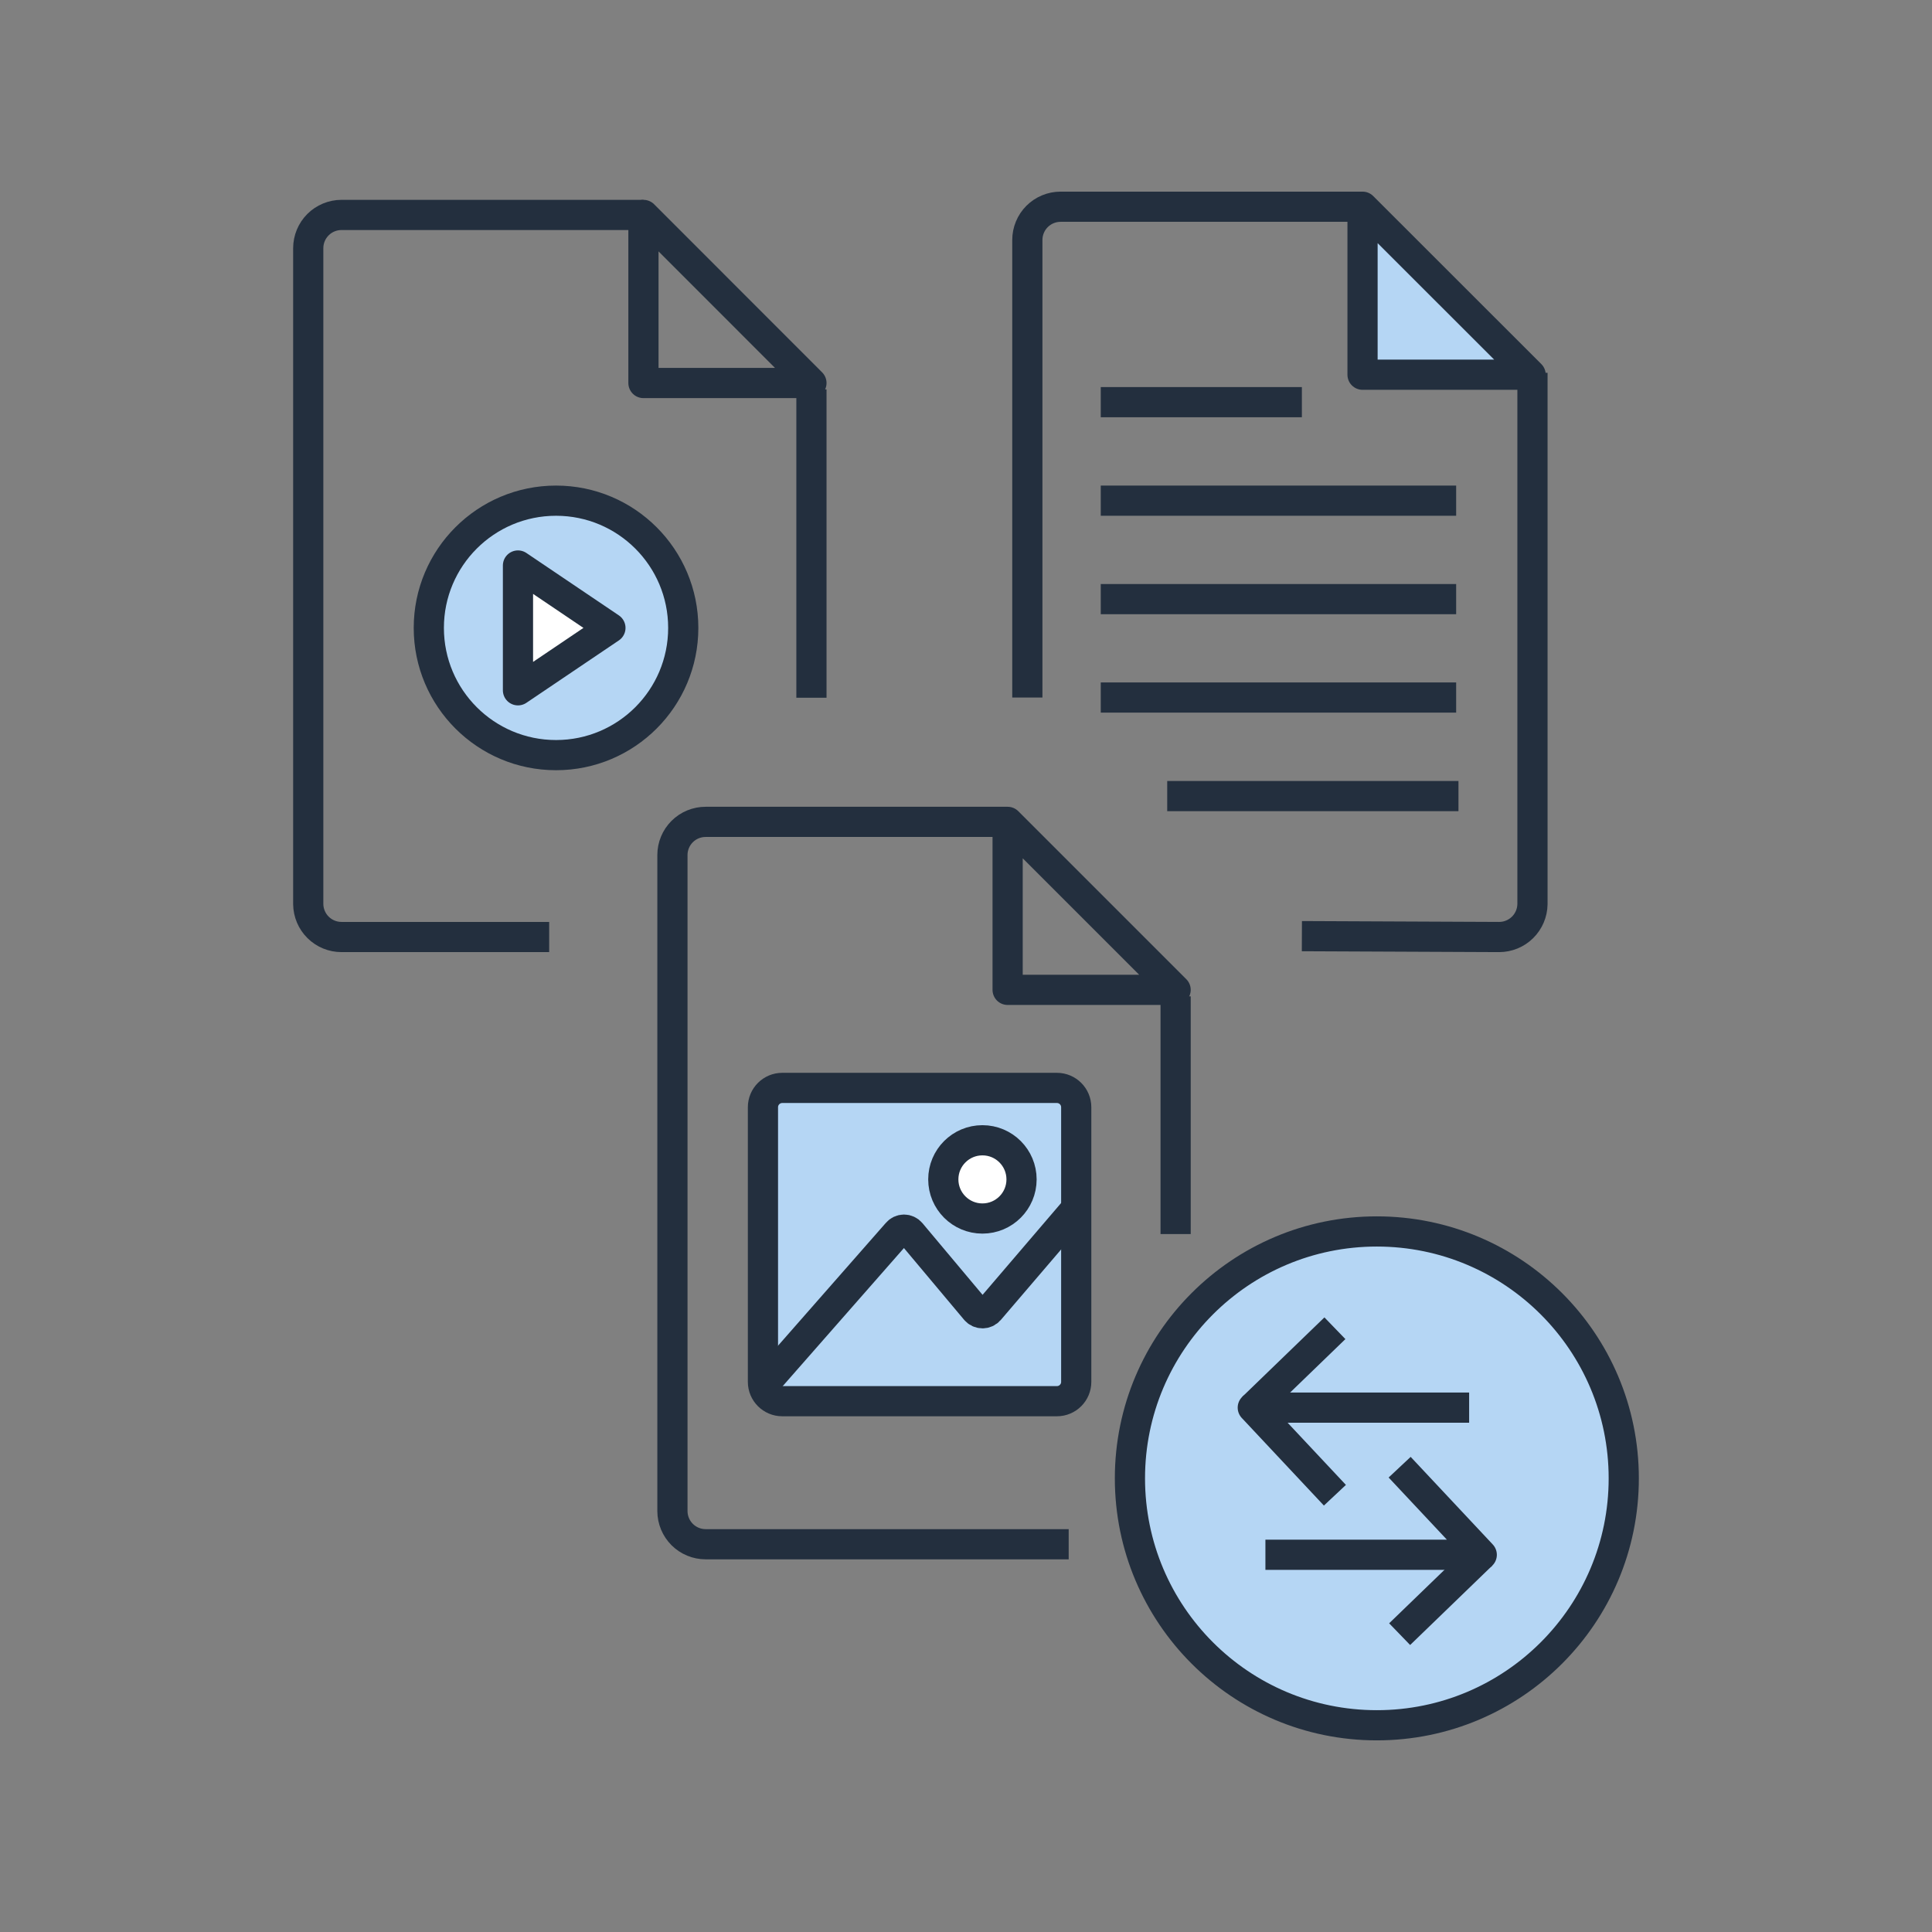 <svg width="128" height="128" viewBox="0 0 128 128" fill="none" xmlns="http://www.w3.org/2000/svg">
<rect x="0" y="0" width="128" height="128" fill="#808080" stroke="none"/>
<path d="M42.63 14.24H22.624C22.335 14.24 22.049 14.297 21.781 14.408C21.514 14.518 21.272 14.68 21.067 14.885C20.863 15.089 20.701 15.332 20.59 15.599C20.479 15.866 20.422 16.152 20.422 16.442V59.904C20.429 60.483 20.664 61.037 21.076 61.444C21.488 61.852 22.044 62.08 22.624 62.08H36.384" stroke="#232F3E" stroke-width="2" stroke-linejoin="round"/>
<path d="M42.63 25.376H53.76L42.63 14.24V25.376Z" stroke="#232F3E" stroke-width="2" stroke-linejoin="round"/>
<path d="M53.76 46.227V25.798" stroke="#232F3E" stroke-width="2" stroke-linejoin="round"/>
<path d="M90.272 13.696H70.266C69.976 13.696 69.69 13.753 69.423 13.864C69.156 13.974 68.913 14.136 68.709 14.341C68.504 14.545 68.342 14.788 68.232 15.055C68.121 15.322 68.064 15.608 68.064 15.898V46.214" stroke="#232F3E" stroke-width="2" stroke-linejoin="round"/>
<path d="M90.272 24.826H101.408L90.272 13.696V24.826Z" fill="#B5D6F4" stroke="#232F3E" stroke-width="2" stroke-linejoin="round"/>
<path d="M72.928 33.171H96.474" stroke="#232F3E" stroke-width="2" stroke-linejoin="round"/>
<path d="M72.928 39.693H96.474" stroke="#232F3E" stroke-width="2" stroke-linejoin="round"/>
<path d="M72.928 46.214H96.474" stroke="#232F3E" stroke-width="2" stroke-linejoin="round"/>
<path d="M77.331 52.742H96.627" stroke="#232F3E" stroke-width="2" stroke-linejoin="round"/>
<path d="M72.928 26.643H86.253" stroke="#232F3E" stroke-width="2" stroke-linejoin="round"/>
<path d="M101.53 24.698V59.898C101.523 60.479 101.287 61.034 100.874 61.442C100.461 61.851 99.903 62.08 99.322 62.08L86.253 62.022" stroke="#232F3E" stroke-width="2" stroke-linejoin="round"/>
<path d="M70.023 72.077H51.827C51.12 72.077 50.547 72.65 50.547 73.357V91.552C50.547 92.259 51.12 92.832 51.827 92.832H70.023C70.73 92.832 71.303 92.259 71.303 91.552V73.357C71.303 72.65 70.73 72.077 70.023 72.077Z" fill="#B5D6F4" stroke="#232F3E" stroke-width="2" stroke-linejoin="round"/>
<path d="M50.56 91.795L59.443 81.677C59.498 81.611 59.568 81.558 59.645 81.522C59.724 81.485 59.808 81.466 59.895 81.466C59.98 81.466 60.066 81.485 60.143 81.522C60.221 81.558 60.29 81.611 60.346 81.677L64.64 86.797C64.696 86.863 64.766 86.916 64.844 86.952C64.922 86.989 65.008 87.007 65.094 87.007C65.181 87.007 65.266 86.989 65.345 86.952C65.423 86.916 65.493 86.863 65.549 86.797L71.309 80.064" stroke="#232F3E" stroke-width="2" stroke-linejoin="round"/>
<path d="M65.088 80.73C66.52 80.73 67.68 79.569 67.68 78.138C67.68 76.706 66.52 75.546 65.088 75.546C63.657 75.546 62.496 76.706 62.496 78.138C62.496 79.569 63.657 80.73 65.088 80.73Z" fill="white" stroke="#232F3E" stroke-width="2" stroke-linejoin="round"/>
<path d="M36.839 50.029C41.494 50.029 45.267 46.255 45.267 41.6C45.267 36.945 41.494 33.171 36.839 33.171C32.183 33.171 28.41 36.945 28.41 41.6C28.41 46.255 32.183 50.029 36.839 50.029Z" fill="#B5D6F4" stroke="#232F3E" stroke-width="2" stroke-linejoin="round"/>
<path d="M34.317 37.466L40.442 41.6L34.317 45.734V37.466Z" fill="white" stroke="#232F3E" stroke-width="2" stroke-linejoin="round"/>
<path d="M91.219 114.304C100.254 114.304 107.578 106.98 107.578 97.945C107.578 88.911 100.254 81.587 91.219 81.587C82.185 81.587 74.861 88.911 74.861 97.945C74.861 106.98 82.185 114.304 91.219 114.304Z" fill="#B5D6F4" stroke="#232F3E" stroke-width="2" stroke-linejoin="round"/>
<path d="M66.758 54.451H46.752C46.463 54.45 46.177 54.507 45.91 54.616C45.643 54.726 45.4 54.888 45.196 55.092C44.991 55.296 44.829 55.538 44.718 55.805C44.607 56.072 44.55 56.358 44.55 56.646V100.115C44.552 100.698 44.785 101.256 45.197 101.668C45.61 102.079 46.169 102.31 46.752 102.31H70.803" stroke="#232F3E" stroke-width="2" stroke-linejoin="round"/>
<path d="M66.758 65.581H77.888L66.758 54.451V65.581Z" stroke="#232F3E" stroke-width="2" stroke-linejoin="round"/>
<path d="M77.888 81.76V66.01" stroke="#232F3E" stroke-width="2" stroke-linejoin="round"/>
<path d="M92.73 97.205L98.17 103.009L83.837 103.009" stroke="#232F3E" stroke-width="2" stroke-linejoin="round"/>
<path d="M92.73 108.267L98.17 103.008" stroke="#232F3E" stroke-width="2" stroke-linejoin="round"/>
<path d="M88.441 99.063L83 93.259H97.334" stroke="#232F3E" stroke-width="2" stroke-linejoin="round"/>
<path d="M88.441 88L83 93.259" stroke="#232F3E" stroke-width="2" stroke-linejoin="round"/>
</svg>
